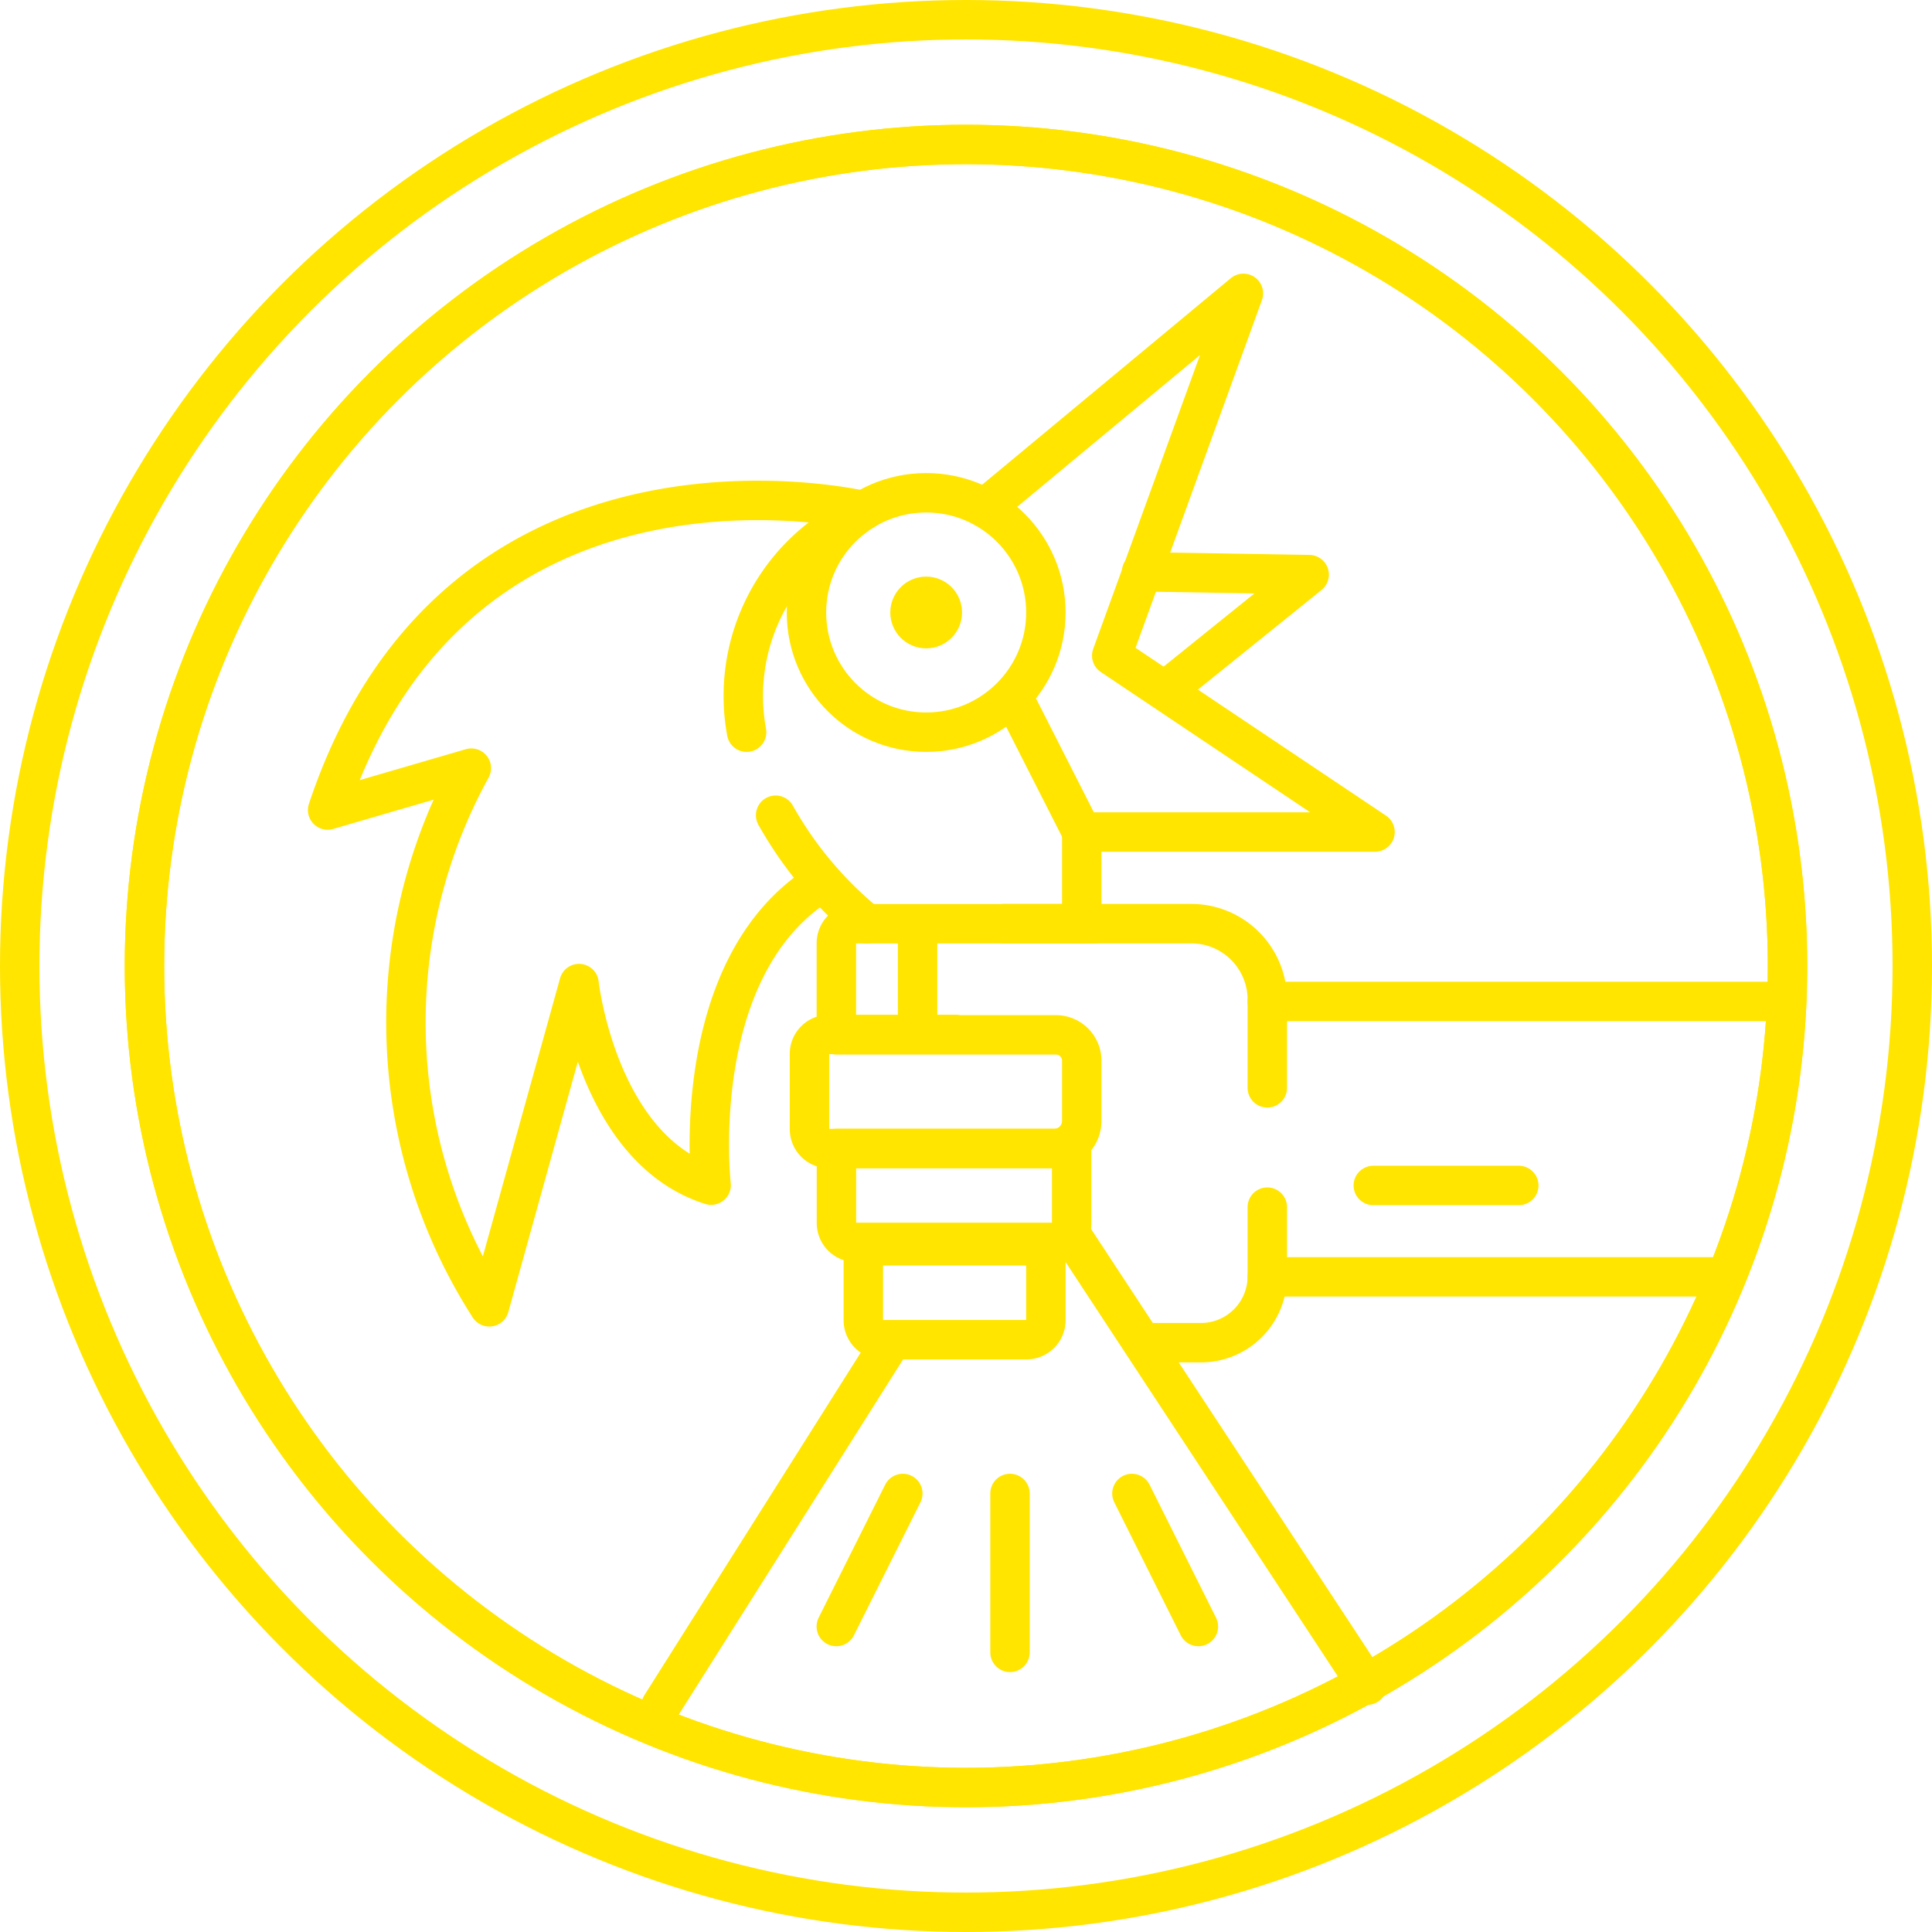 <svg xmlns="http://www.w3.org/2000/svg" viewBox="0 0 24.5 24.5"><defs><style>.cls-1{fill:none;stroke:#ffe500;stroke-linecap:round;stroke-linejoin:round;stroke-width:0.5px;}.cls-2{fill:#ffe500;}</style></defs><g id="Layer_2" data-name="Layer 2"><g id="Layer_1-2" data-name="Layer 1"><circle class="cls-1" cx="12.25" cy="12.25" r="10.418"/><circle class="cls-1" cx="12.25" cy="12.25" r="10.418"/><line class="cls-1" x1="16.071" y1="12.7" x2="22.618" y2="12.7"/><line class="cls-1" x1="21.85" y1="16.192" x2="16.071" y2="16.192"/><circle class="cls-1" cx="11.745" cy="7.767" r="1.518"/><circle class="cls-2" cx="11.745" cy="7.767" r="0.455"/><polyline class="cls-1" points="12.49 6.442 15.768 3.72 14.098 8.314 17.437 10.551 13.718 10.551 12.874 8.89"/><polyline class="cls-1" points="14.477 7.251 16.602 7.287 14.857 8.693"/><path class="cls-1" d="M9.836,10.338A4.827,4.827,0,0,0,10.992,11.715"/><path class="cls-1" d="M10.819,6.564A2.531,2.531,0,0,0,9.468,9.285"/><line class="cls-1" x1="13.718" y1="10.57" x2="13.718" y2="11.715"/><line class="cls-1" x1="17.338" y1="21.37" x2="13.565" y2="15.628"/><line class="cls-1" x1="11.29" y1="17.027" x2="8.382" y2="21.632"/><path class="cls-1" d="M13.883,11.714H10.853a.247.247,0,0,0-.247.247v1.162h2.784a.328.328,0,0,1,.328.328v.763a.351.351,0,0,1-.351.351H10.512a.247.247,0,0,1-.247-.247v-.953a.247.247,0,0,1,.247-.247h1.613"/><path class="cls-1" d="M13.344,15.755H10.853a.246.246,0,0,1-.246-.246v-.945H13.59v.945A.246.246,0,0,1,13.344,15.755Z"/><path class="cls-1" d="M13.016,16.989H11.195A.247.247,0,0,1,10.948,16.742v-.944H13.263V16.742A.247.247,0,0,1,13.016,16.989Z"/><path class="cls-1" d="M16.071,13.795V12.677a.964.964,0,0,0-.964-.964H12.732"/><path class="cls-1" d="M16.071,15.308v.877a.842.842,0,0,1-.842.842h-.692"/><path class="cls-1" d="M10.948,6.475S5.825,5.262,4.155,10.272l1.822-.531a6.681,6.681,0,0,0,.228,6.831l1.138-4.099s.233,2.1,1.675,2.556c0,0-.317-2.785,1.41-3.843"/><line class="cls-1" x1="17.415" y1="15.033" x2="19.26" y2="15.033"/><circle class="cls-1" cx="12.25" cy="12.25" r="12"/><line class="cls-1" x1="12.808" y1="18.939" x2="12.808" y2="20.954"/><line class="cls-1" x1="11.449" y1="18.939" x2="10.605" y2="20.626"/><line class="cls-1" x1="14.354" y1="18.939" x2="15.197" y2="20.626"/><line class="cls-1" x1="11.636" y1="11.723" x2="11.636" y2="13.035"/></g></g></svg>